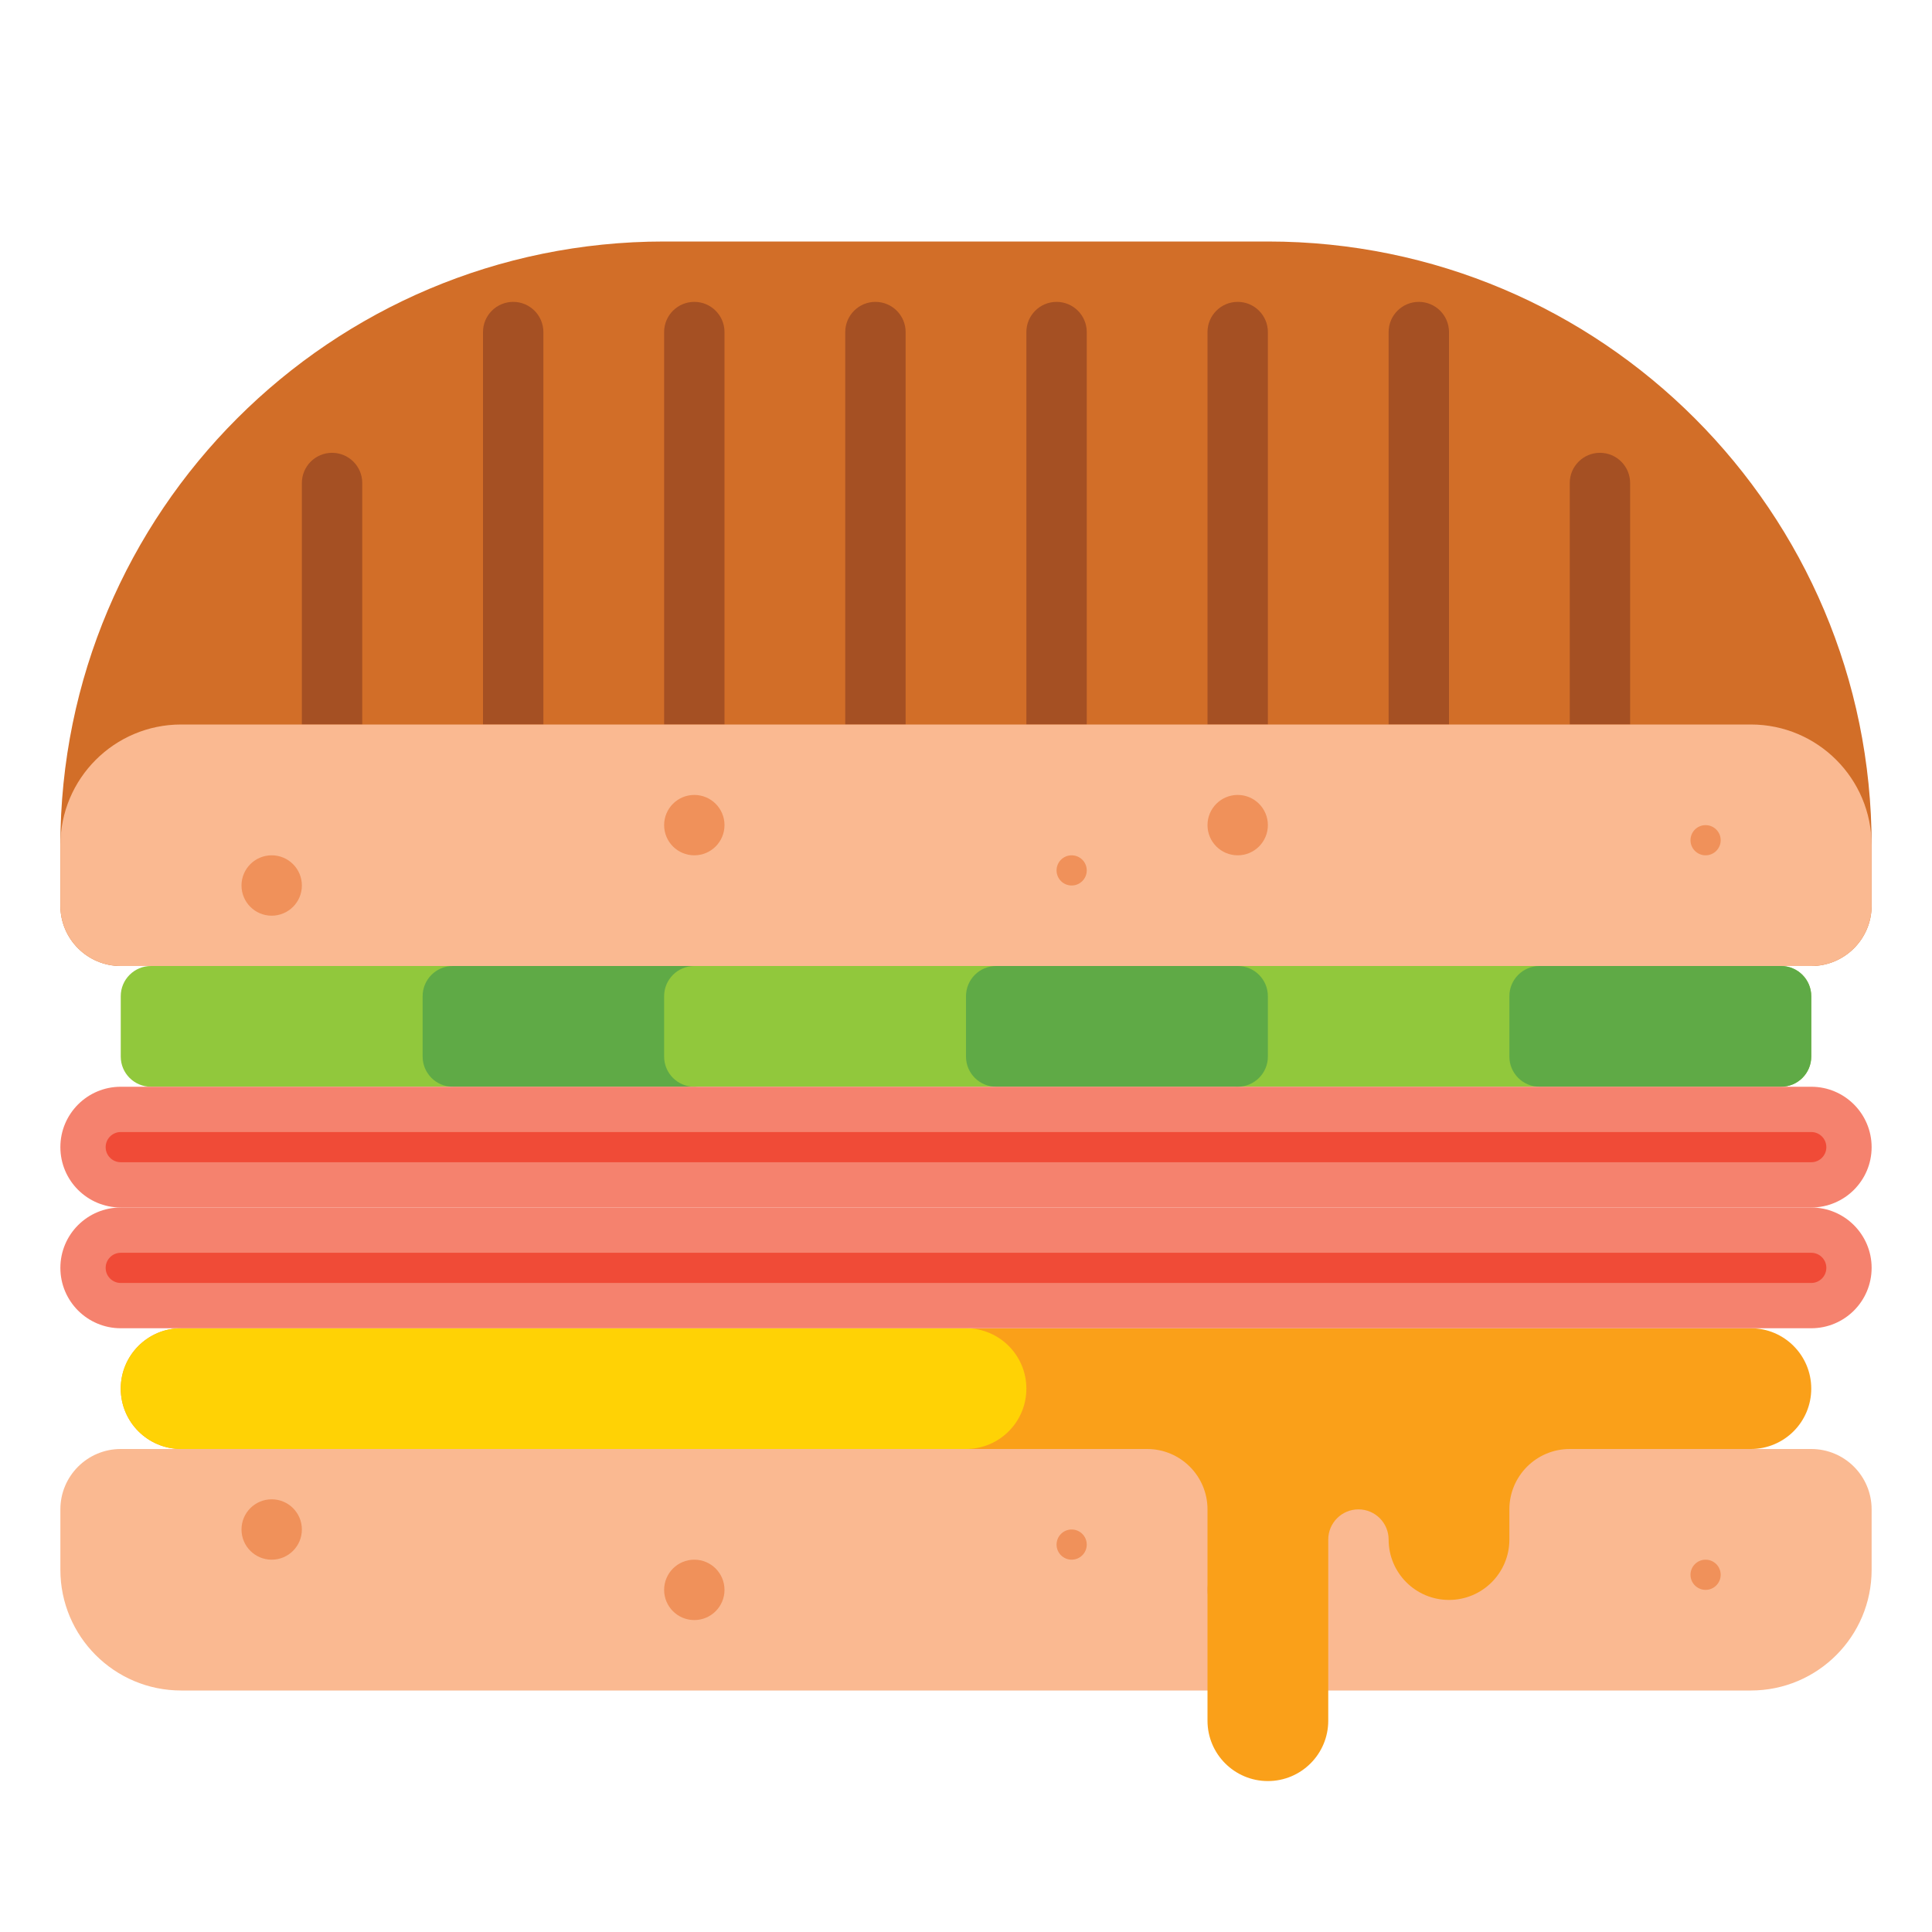 <svg id="Layer_1" enable-background="new 0 0 512 512" height="512" viewBox="0 0 512 512" width="512" xmlns="http://www.w3.org/2000/svg"><g><g><g><path d="m472 288h-144c-4.418 0-8-3.582-8-8v-16c0-4.418 3.582-8 8-8h144c4.418 0 8 3.582 8 8v16c0 4.418-3.582 8-8 8z" fill="#91c83c"/></g><g><path d="m472 288h-64c-4.418 0-8-3.582-8-8v-16c0-4.418 3.582-8 8-8h64c4.418 0 8 3.582 8 8v16c0 4.418-3.582 8-8 8z" fill="#5faa46"/></g></g><g><g><path d="m184 288h-144c-4.418 0-8-3.582-8-8v-16c0-4.418 3.582-8 8-8h144c4.418 0 8 3.582 8 8v16c0 4.418-3.582 8-8 8z" fill="#91c83c"/></g><g><path d="m184 288h-64c-4.418 0-8-3.582-8-8v-16c0-4.418 3.582-8 8-8h64c4.418 0 8 3.582 8 8v16c0 4.418-3.582 8-8 8z" fill="#5faa46"/></g></g><g><g><path d="m328 288h-144c-4.418 0-8-3.582-8-8v-16c0-4.418 3.582-8 8-8h144c4.418 0 8 3.582 8 8v16c0 4.418-3.582 8-8 8z" fill="#91c83c"/></g><g><path d="m328 288h-64c-4.418 0-8-3.582-8-8v-16c0-4.418 3.582-8 8-8h64c4.418 0 8 3.582 8 8v16c0 4.418-3.582 8-8 8z" fill="#5faa46"/></g></g><g><path d="m480 256h-448c-8.837 0-16-7.163-16-16v-16c0-88.366 71.634-160 160-160h160c88.366 0 160 71.634 160 160v16c0 8.837-7.163 16-16 16z" fill="#d26e28"/></g><g><path d="m232 80c-4.418 0-8 3.582-8 8v104h16v-104c0-4.418-3.582-8-8-8z" fill="#a55023"/></g><g><path d="m184 80c-4.418 0-8 3.582-8 8v104h16v-104c0-4.418-3.582-8-8-8z" fill="#a55023"/></g><g><path d="m136 80c-4.418 0-8 3.582-8 8v104h16v-104c0-4.418-3.582-8-8-8z" fill="#a55023"/></g><g><path d="m88 120c-4.418 0-8 3.582-8 8v64h16v-64c0-4.418-3.582-8-8-8z" fill="#a55023"/></g><g><path d="m328 80c4.418 0 8 3.582 8 8v104h-16v-104c0-4.418 3.582-8 8-8z" fill="#a55023"/></g><g><path d="m376 80c4.418 0 8 3.582 8 8v104h-16v-104c0-4.418 3.582-8 8-8z" fill="#a55023"/></g><g><path d="m424 120c4.418 0 8 3.582 8 8v64h-16v-64c0-4.418 3.582-8 8-8z" fill="#a55023"/></g><g><path d="m280 80c-4.418 0-8 3.582-8 8v104h16v-104c0-4.418-3.582-8-8-8z" fill="#a55023"/></g><g><path d="m480 256h-448c-8.837 0-16-7.163-16-16v-16c0-17.673 14.327-32 32-32h416c17.673 0 32 14.327 32 32v16c0 8.837-7.163 16-16 16z" fill="#fab991"/></g><g><circle cx="72" cy="234.667" fill="#f0915a" r="8"/></g><g><circle cx="184" cy="218.667" fill="#f0915a" r="8"/></g><g><circle cx="328" cy="218.667" fill="#f0915a" r="8"/></g><g><circle cx="284" cy="230.667" fill="#f0915a" r="4"/></g><g><circle cx="452" cy="222.667" fill="#f0915a" r="4"/></g><g><g><path d="m480 384h-448c-8.837 0-16 7.163-16 16v16c0 17.673 14.327 32 32 32h416c17.673 0 32-14.327 32-32v-16c0-8.837-7.163-16-16-16z" fill="#fab991"/></g><g><circle cx="72" cy="405.333" fill="#f0915a" r="8"/></g><g><circle cx="184" cy="421.333" fill="#f0915a" r="8"/></g><g><circle cx="328" cy="421.333" fill="#f0915a" r="8"/></g><g><circle cx="284" cy="409.333" fill="#f0915a" r="4"/></g><g><circle cx="452" cy="417.333" fill="#f0915a" r="4"/></g></g><g><g><g><path d="m32 368c0 8.837 7.163 16 16 16h416c8.837 0 16-7.163 16-16 0-8.837-7.163-16-16-16h-416c-8.837 0-16 7.163-16 16z" fill="#faa019"/></g><g><path d="m256 352h-208c-8.837 0-16 7.163-16 16 0 8.837 7.163 16 16 16h208c8.837 0 16-7.163 16-16 0-8.837-7.163-16-16-16z" fill="#ffd205"/></g></g><g><path d="m320 400v56c0 8.837 7.163 16 16 16 8.837 0 16-7.163 16-16v-48c0-4.418 3.582-8 8-8 4.418 0 8 3.582 8 8 0 8.837 7.163 16 16 16 8.837 0 16-7.163 16-16v-8c0-8.837 7.163-16 16-16h-112c8.837 0 16 7.163 16 16z" fill="#faa019"/></g></g><g><path d="m480 320h-448c-8.837 0-16-7.163-16-16 0-8.837 7.163-16 16-16h448c8.837 0 16 7.163 16 16 0 8.837-7.163 16-16 16z" fill="#f5826e"/></g><g><path d="m480 308h-448c-2.209 0-4-1.791-4-4s1.791-4 4-4h448c2.209 0 4 1.791 4 4s-1.791 4-4 4z" fill="#f04b37"/></g><g><path d="m480 352h-448c-8.837 0-16-7.163-16-16 0-8.837 7.163-16 16-16h448c8.837 0 16 7.163 16 16 0 8.837-7.163 16-16 16z" fill="#f5826e"/></g><g><path d="m480 340h-448c-2.209 0-4-1.791-4-4s1.791-4 4-4h448c2.209 0 4 1.791 4 4s-1.791 4-4 4z" fill="#f04b37"/></g></g></svg>